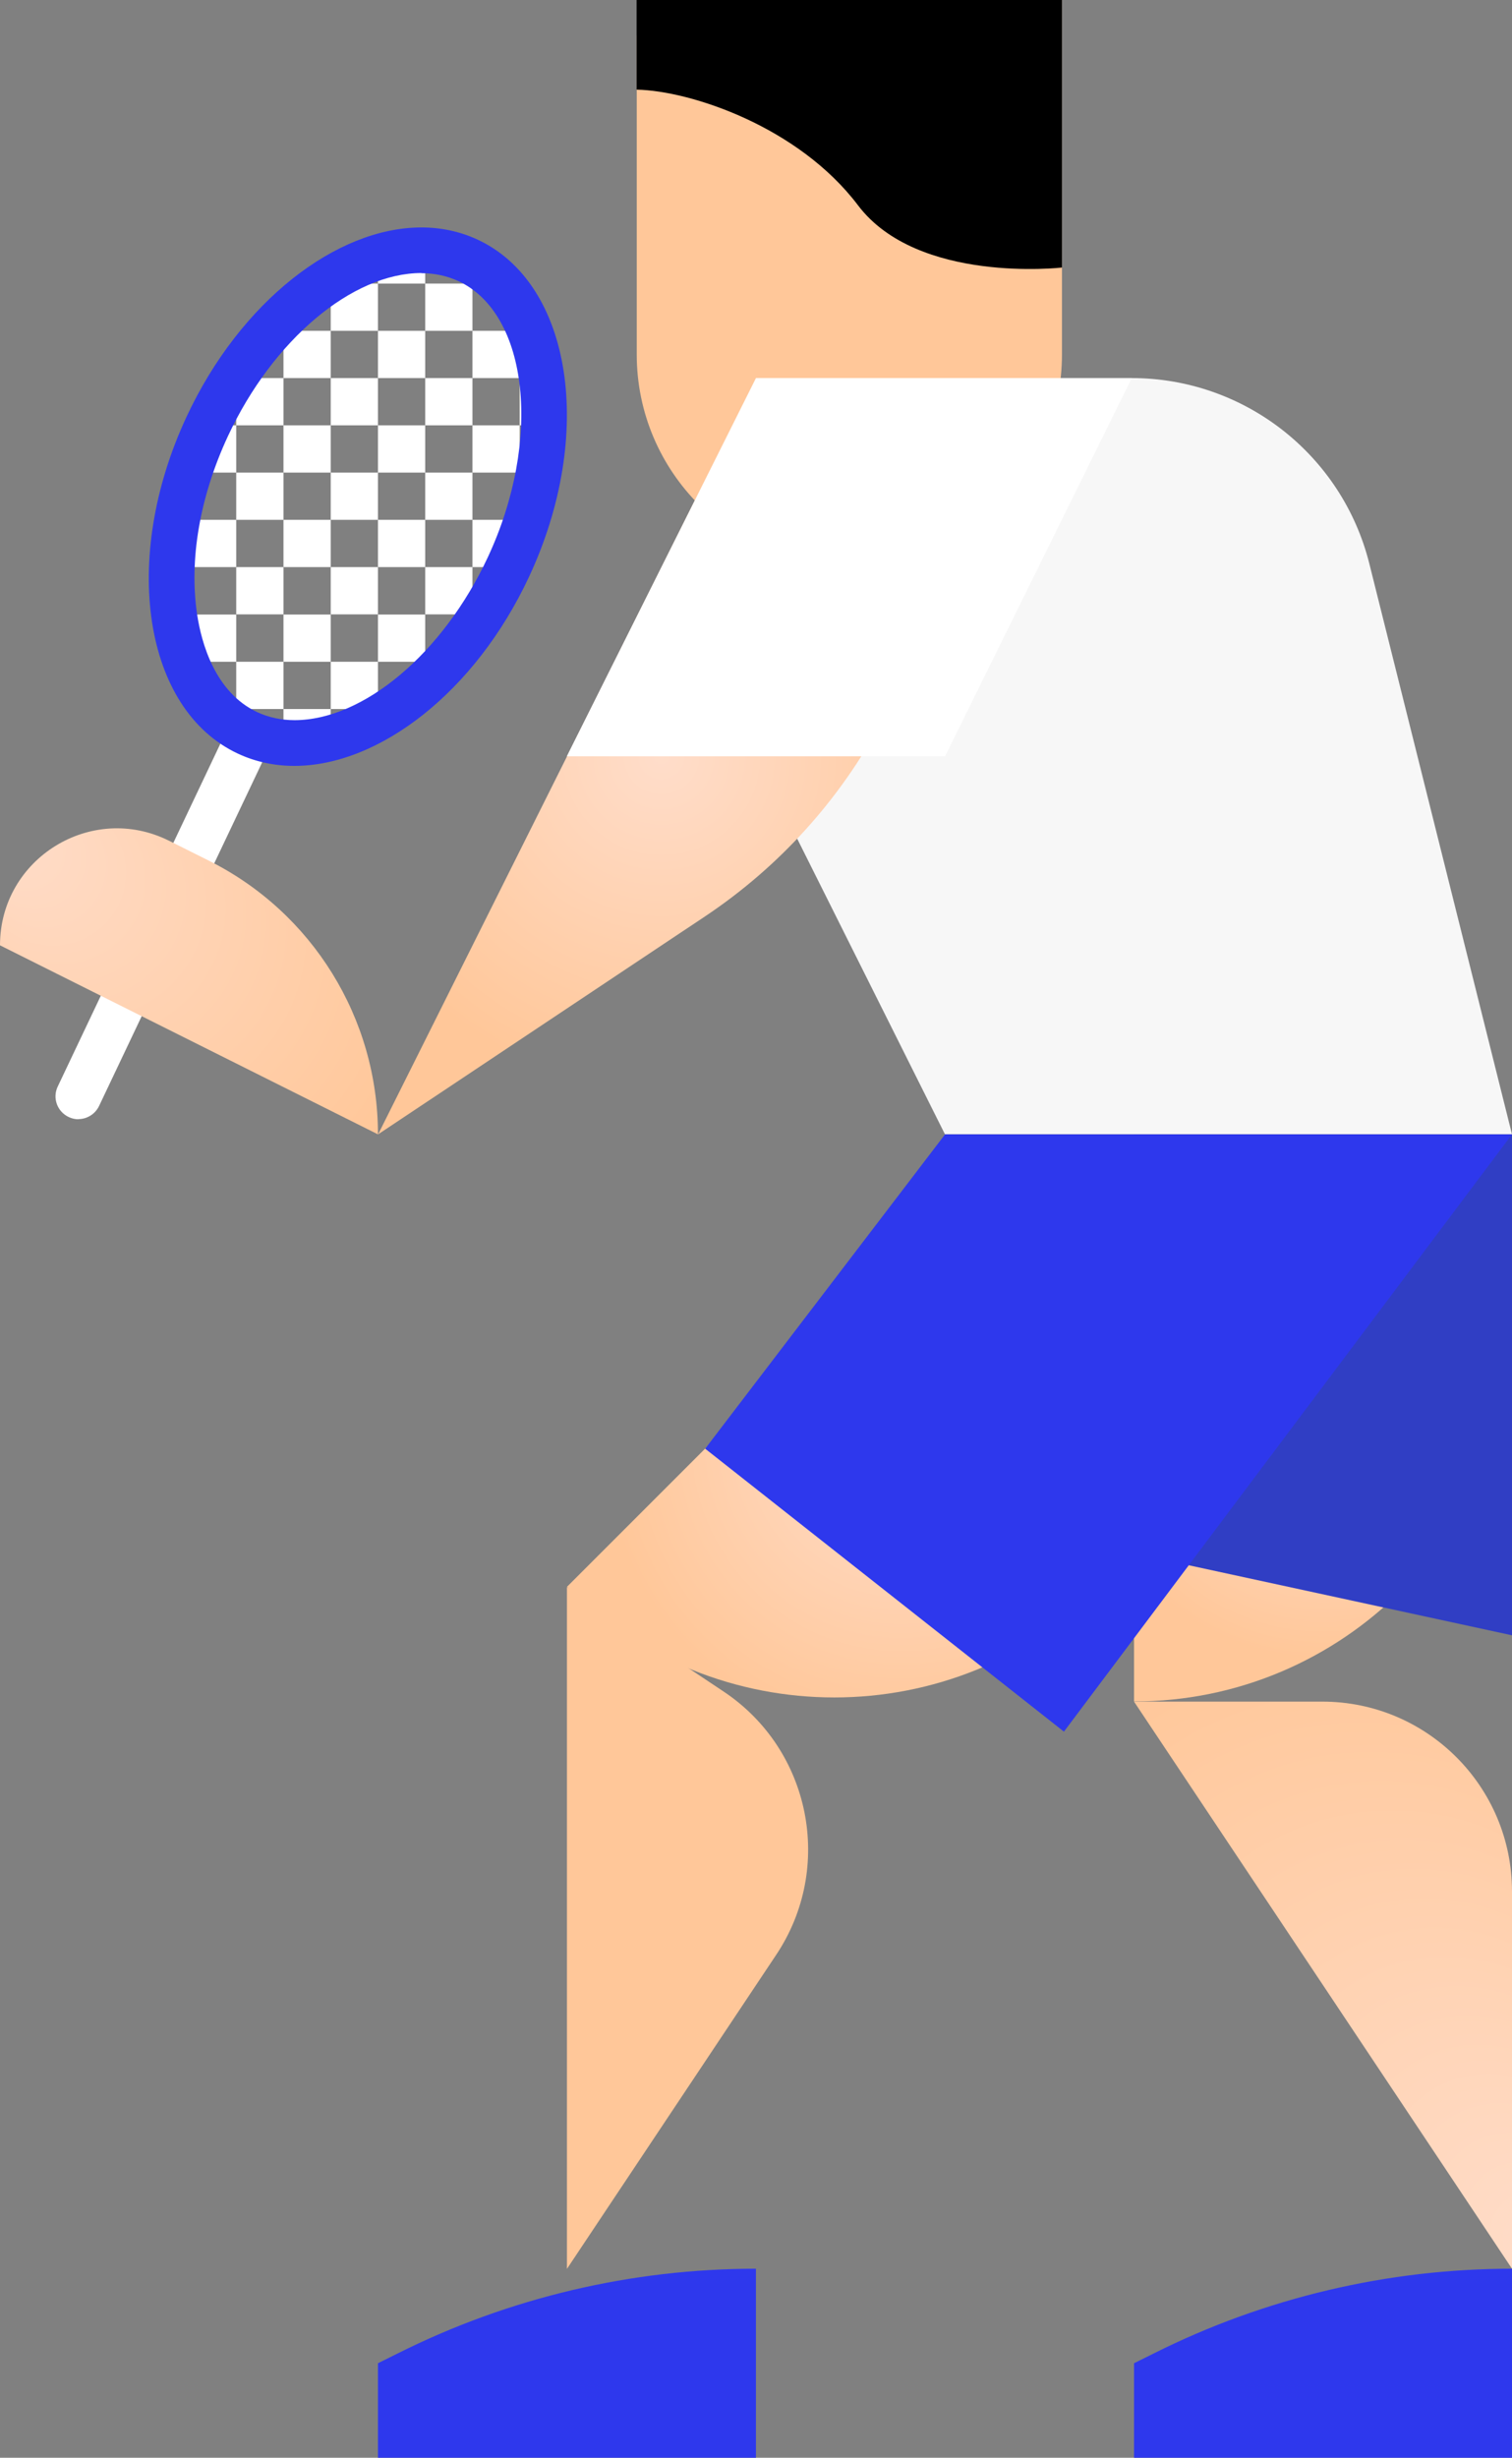 <?xml version="1.0" encoding="UTF-8"?>
<svg id="Layer_2" data-name="Layer 2" xmlns="http://www.w3.org/2000/svg" xmlns:xlink="http://www.w3.org/1999/xlink" viewBox="0 0 99.21 161.22">
  <rect x="0" y="0" width="99.21" height="161.22" fill="#808080" stroke="none"/>
  <defs>
    <style>
      .cls-1 {
        fill: url(#radial-gradient-7);
      }

      .cls-2 {
        fill: #fff;
      }

      .cls-3 {
        fill: url(#radial-gradient-5);
      }

      .cls-4 {
        fill: url(#radial-gradient-4);
      }

      .cls-5 {
        fill: url(#radial-gradient-6);
      }

      .cls-6 {
        fill: #303ec4;
      }

      .cls-7 {
        fill: url(#radial-gradient);
      }

      .cls-8 {
        fill: #2e38ed;
      }

      .cls-9 {
        clip-path: url(#clippath);
      }

      .cls-10 {
        fill: url(#radial-gradient-2);
      }

      .cls-11 {
        fill: none;
      }

      .cls-12 {
        fill: url(#radial-gradient-3);
      }

      .cls-13 {
        fill: #f7f7f7;
      }
    </style>
    <radialGradient id="radial-gradient" cx="43.48" cy="18.6" fx="59.66" fy="4.83" r="21.24" gradientTransform="translate(12.25 37.2) scale(1 -1)" gradientUnits="userSpaceOnUse">
      <stop offset="0" stop-color="#ffddca"/>
      <stop offset="1" stop-color="#ffc799"/>
    </radialGradient>
    <radialGradient id="radial-gradient-2" cx="12.4" cy="130.22" fx="-3.02" fy="148.55" r="23.96" gradientTransform="translate(99.21) rotate(-180) scale(1 -1)" xlink:href="#radial-gradient"/>
    <radialGradient id="radial-gradient-3" cx="54.1" cy="126.46" fx="39.03" fy="144.03" r="23.14" gradientTransform="translate(99.21) rotate(-180) scale(1 -1)" xlink:href="#radial-gradient"/>
    <radialGradient id="radial-gradient-4" cx="40.08" cy="94.57" fx="40.08" fy="94.57" r="19.52" gradientTransform="translate(101.29 198.56) rotate(-45) scale(1 -1)" xlink:href="#radial-gradient"/>
    <radialGradient id="radial-gradient-5" cx="12.4" cy="93.01" fx="12.4" fy="93.01" r="15.81" gradientTransform="translate(74.41 186.02) scale(1 -1)" xlink:href="#radial-gradient"/>
    <radialGradient id="radial-gradient-6" cx="55.81" cy="49.61" fx="55.81" fy="49.61" r="21.92" gradientTransform="translate(99.21) rotate(-180) scale(1 -1)" xlink:href="#radial-gradient"/>
    <clipPath id="clippath">
      <path class="cls-11" d="M19.32,48.73c5.1,0,10.88-4.75,14.05-11.55,1.98-4.24,2.74-8.71,2.14-12.6-.56-3.66-2.26-6.33-4.8-7.51-.94-.44-1.97-.66-3.06-.66-5.1,0-10.88,4.75-14.05,11.55-3.99,8.55-2.8,17.57,2.65,20.11,.94,.44,1.97,.66,3.06,.66Z"/>
    </clipPath>
    <radialGradient id="radial-gradient-7" cx="86.81" cy="64.37" fx="99.49" fy="54.24" r="16.23" gradientTransform="translate(99.21) rotate(-180) scale(1 -1)" xlink:href="#radial-gradient"/>
  </defs>
  <g id="Layer_1-2" data-name="Layer 1">
    <path class="cls-7" d="M55.73,0h0C63.43,0,69.68,6.25,69.68,13.95v23.25h-27.9V13.95C41.78,6.25,48.03,0,55.73,0Z" transform="translate(111.46 37.2) rotate(180)"/>
    <path class="cls-8" d="M74.41,161.22v-6.2l1.31-.65c7.29-3.65,15.34-5.55,23.49-5.55h0v12.4h-24.8Z"/>
    <path class="cls-10" d="M99.21,148.82l-24.8-37.2h12.35c6.88,0,12.45,5.58,12.45,12.45v24.75Z"/>
    <path class="cls-12" d="M37.2,148.82v-44.71s10.28,6.85,10.28,6.85c5.72,3.81,7.27,11.55,3.45,17.27l-13.73,20.6Z"/>
    <path class="cls-4" d="M71.53,81.11h0v37.2h-24.8v-12.4c0-13.69,11.11-24.8,24.8-24.8Z" transform="translate(30.43 212.02) rotate(-135)"/>
    <path class="cls-3" d="M99.21,74.41h0v37.2h-24.8v-12.4c0-13.69,11.11-24.8,24.8-24.8Z" transform="translate(173.62 186.02) rotate(-180)"/>
    <path class="cls-8" d="M24.8,161.22v-6.2l1.31-.65c7.29-3.65,15.34-5.55,23.49-5.55h0v12.4H24.8Z"/>
    <polygon class="cls-6" points="99.21 74.41 99.21 107.27 62.01 99.21 74.41 74.41 99.21 74.41"/>
    <polygon class="cls-8" points="46.27 95.03 62.01 74.41 99.21 74.41 69.81 113.59 46.27 95.03"/>
    <path class="cls-13" d="M99.21,74.41l-9.36-37.43c-1.79-7.16-8.22-12.18-15.6-12.18h-24.65l-12.4,24.8h12.4l12.4,24.8h37.2Z"/>
    <path class="cls-5" d="M49.61,24.8l-24.8,49.61,21.44-14.29c9.85-6.57,15.76-17.62,15.76-29.46v-5.86h-12.4Z"/>
    <polygon class="cls-2" points="49.61 24.8 37.2 49.61 62.01 49.61 74.26 24.8 49.61 24.8"/>
    <path class="cls-2" d="M5.14,73.41c.56,0,1.1-.32,1.36-.86l11.18-23.55c.36-.75,.04-1.64-.71-2-.75-.35-1.64-.04-2,.71L3.79,71.27c-.36,.75-.04,1.64,.71,2,.21,.1,.43,.15,.64,.15Z"/>
    <g class="cls-9">
      <g>
        <rect class="cls-11" x="6.2" y="12.4" width="6.2" height="6.2"/>
        <rect class="cls-2" x="9.3" y="12.4" width="3.1" height="3.1"/>
        <rect class="cls-2" x="6.2" y="15.5" width="3.1" height="3.1"/>
      </g>
      <g>
        <rect class="cls-11" x="6.2" y="18.6" width="6.2" height="6.2"/>
        <rect class="cls-2" x="9.3" y="18.6" width="3.1" height="3.1"/>
        <rect class="cls-2" x="6.2" y="21.7" width="3.1" height="3.1"/>
      </g>
      <g>
        <rect class="cls-11" x="6.2" y="24.8" width="6.2" height="6.2"/>
        <rect class="cls-2" x="9.3" y="24.8" width="3.1" height="3.1"/>
        <rect class="cls-2" x="6.2" y="27.9" width="3.1" height="3.1"/>
      </g>
      <g>
        <rect class="cls-11" x="6.2" y="31" width="6.2" height="6.2"/>
        <rect class="cls-2" x="9.3" y="31" width="3.1" height="3.1"/>
        <rect class="cls-2" x="6.2" y="34.1" width="3.1" height="3.1"/>
      </g>
      <g>
        <rect class="cls-11" x="6.2" y="37.2" width="6.2" height="6.2"/>
        <rect class="cls-2" x="9.3" y="37.2" width="3.1" height="3.1"/>
        <rect class="cls-2" x="6.2" y="40.31" width="3.1" height="3.1"/>
      </g>
      <g>
        <rect class="cls-11" x="6.2" y="43.41" width="6.2" height="6.2"/>
        <rect class="cls-2" x="9.3" y="43.41" width="3.1" height="3.1"/>
        <rect class="cls-2" x="6.2" y="46.51" width="3.1" height="3.1"/>
      </g>
      <g>
        <rect class="cls-11" x="12.4" y="12.4" width="6.2" height="6.2"/>
        <rect class="cls-2" x="15.5" y="12.4" width="3.1" height="3.1"/>
        <rect class="cls-2" x="12.4" y="15.5" width="3.1" height="3.1"/>
      </g>
      <g>
        <rect class="cls-11" x="12.4" y="18.6" width="6.2" height="6.2"/>
        <rect class="cls-2" x="15.5" y="18.6" width="3.1" height="3.1"/>
        <rect class="cls-2" x="12.4" y="21.7" width="3.1" height="3.1"/>
      </g>
      <g>
        <rect class="cls-11" x="12.4" y="24.8" width="6.2" height="6.2"/>
        <rect class="cls-2" x="15.5" y="24.8" width="3.1" height="3.1"/>
        <rect class="cls-2" x="12.4" y="27.9" width="3.1" height="3.1"/>
      </g>
      <g>
        <rect class="cls-11" x="12.4" y="31" width="6.2" height="6.2"/>
        <rect class="cls-2" x="15.5" y="31" width="3.1" height="3.1"/>
        <rect class="cls-2" x="12.4" y="34.1" width="3.1" height="3.1"/>
      </g>
      <g>
        <rect class="cls-11" x="12.4" y="37.2" width="6.2" height="6.2"/>
        <rect class="cls-2" x="15.5" y="37.2" width="3.1" height="3.1"/>
        <rect class="cls-2" x="12.4" y="40.31" width="3.1" height="3.1"/>
      </g>
      <g>
        <rect class="cls-11" x="12.4" y="43.41" width="6.2" height="6.2"/>
        <rect class="cls-2" x="15.5" y="43.41" width="3.1" height="3.1"/>
        <rect class="cls-2" x="12.4" y="46.51" width="3.1" height="3.1"/>
      </g>
      <g>
        <rect class="cls-11" x="18.6" y="12.4" width="6.2" height="6.2"/>
        <rect class="cls-2" x="21.7" y="12.4" width="3.1" height="3.1"/>
        <rect class="cls-2" x="18.6" y="15.5" width="3.1" height="3.1"/>
      </g>
      <g>
        <rect class="cls-11" x="18.6" y="18.6" width="6.2" height="6.2"/>
        <rect class="cls-2" x="21.7" y="18.6" width="3.1" height="3.1"/>
        <rect class="cls-2" x="18.6" y="21.7" width="3.1" height="3.1"/>
      </g>
      <g>
        <rect class="cls-11" x="18.6" y="24.8" width="6.2" height="6.2"/>
        <rect class="cls-2" x="21.7" y="24.8" width="3.1" height="3.1"/>
        <rect class="cls-2" x="18.6" y="27.9" width="3.1" height="3.1"/>
      </g>
      <g>
        <rect class="cls-11" x="18.6" y="31" width="6.2" height="6.2"/>
        <rect class="cls-2" x="21.7" y="31" width="3.1" height="3.1"/>
        <rect class="cls-2" x="18.6" y="34.1" width="3.1" height="3.1"/>
      </g>
      <g>
        <rect class="cls-11" x="18.6" y="37.2" width="6.2" height="6.2"/>
        <rect class="cls-2" x="21.7" y="37.2" width="3.1" height="3.1"/>
        <rect class="cls-2" x="18.6" y="40.31" width="3.1" height="3.1"/>
      </g>
      <g>
        <rect class="cls-11" x="18.6" y="43.41" width="6.2" height="6.2"/>
        <rect class="cls-2" x="21.7" y="43.41" width="3.1" height="3.1"/>
        <rect class="cls-2" x="18.6" y="46.51" width="3.1" height="3.1"/>
      </g>
      <g>
        <rect class="cls-11" x="24.8" y="12.4" width="6.2" height="6.2"/>
        <rect class="cls-2" x="27.9" y="12.4" width="3.1" height="3.1"/>
        <rect class="cls-2" x="24.8" y="15.5" width="3.1" height="3.1"/>
      </g>
      <g>
        <rect class="cls-11" x="24.8" y="18.6" width="6.2" height="6.2"/>
        <rect class="cls-2" x="27.9" y="18.6" width="3.1" height="3.1"/>
        <rect class="cls-2" x="24.8" y="21.7" width="3.1" height="3.1"/>
      </g>
      <g>
        <rect class="cls-11" x="24.8" y="24.8" width="6.2" height="6.2"/>
        <rect class="cls-2" x="27.9" y="24.8" width="3.1" height="3.1"/>
        <rect class="cls-2" x="24.8" y="27.9" width="3.1" height="3.1"/>
      </g>
      <g>
        <rect class="cls-11" x="24.8" y="31" width="6.2" height="6.2"/>
        <rect class="cls-2" x="27.9" y="31" width="3.1" height="3.1"/>
        <rect class="cls-2" x="24.8" y="34.1" width="3.1" height="3.1"/>
      </g>
      <g>
        <rect class="cls-11" x="24.8" y="37.2" width="6.2" height="6.2"/>
        <rect class="cls-2" x="27.9" y="37.2" width="3.1" height="3.1"/>
        <rect class="cls-2" x="24.8" y="40.31" width="3.1" height="3.1"/>
      </g>
      <g>
        <rect class="cls-11" x="24.8" y="43.41" width="6.2" height="6.2"/>
        <rect class="cls-2" x="27.9" y="43.41" width="3.1" height="3.1"/>
        <rect class="cls-2" x="24.8" y="46.51" width="3.1" height="3.1"/>
      </g>
      <g>
        <rect class="cls-11" x="31" y="12.4" width="6.2" height="6.2"/>
        <rect class="cls-2" x="34.1" y="12.4" width="3.1" height="3.1"/>
        <rect class="cls-2" x="31" y="15.5" width="3.1" height="3.1"/>
      </g>
      <g>
        <rect class="cls-11" x="31" y="18.6" width="6.2" height="6.2"/>
        <rect class="cls-2" x="34.1" y="18.6" width="3.1" height="3.1"/>
        <rect class="cls-2" x="31" y="21.7" width="3.1" height="3.1"/>
      </g>
      <g>
        <rect class="cls-11" x="31" y="24.8" width="6.2" height="6.2"/>
        <rect class="cls-2" x="34.1" y="24.8" width="3.1" height="3.1"/>
        <rect class="cls-2" x="31" y="27.9" width="3.1" height="3.1"/>
      </g>
      <g>
        <rect class="cls-11" x="31" y="31" width="6.2" height="6.2"/>
        <rect class="cls-2" x="34.1" y="31" width="3.1" height="3.1"/>
        <rect class="cls-2" x="31" y="34.1" width="3.1" height="3.1"/>
      </g>
      <g>
        <rect class="cls-11" x="31" y="37.2" width="6.2" height="6.2"/>
        <rect class="cls-2" x="34.1" y="37.2" width="3.1" height="3.1"/>
        <rect class="cls-2" x="31" y="40.31" width="3.1" height="3.1"/>
      </g>
      <g>
        <rect class="cls-11" x="31" y="43.41" width="6.2" height="6.2"/>
        <rect class="cls-2" x="34.1" y="43.41" width="3.1" height="3.1"/>
        <rect class="cls-2" x="31" y="46.51" width="3.1" height="3.1"/>
      </g>
    </g>
    <path class="cls-8" d="M27.65,14.91v3c-4.54,0-9.75,4.39-12.69,10.69-1.85,3.97-2.57,8.14-2.02,11.74,.28,1.82,1.16,5.08,3.95,6.38,.74,.34,1.56,.52,2.43,.52,4.54,0,9.75-4.39,12.69-10.69,3.57-7.66,2.69-15.96-1.93-18.11-.74-.34-1.56-.52-2.43-.52v-3m0,0c1.28,0,2.53,.26,3.69,.8,6.21,2.89,7.72,12.79,3.38,22.1-3.53,7.57-9.84,12.42-15.41,12.42-1.28,0-2.53-.26-3.69-.8-6.21-2.89-7.72-12.79-3.38-22.1,3.53-7.57,9.84-12.42,15.41-12.42h0Z"/>
    <path d="M41.78,0h27.9V17.55s-9.47,1.09-13.38-4.08-10.99-7.52-14.53-7.59V0Z"/>
    <path class="cls-1" d="M24.8,74.41L0,62.01H0c0-5.7,6-9.4,11.09-6.86l2.62,1.31c6.8,3.4,11.09,10.35,11.09,17.95h0Z"/>
  </g>
</svg>